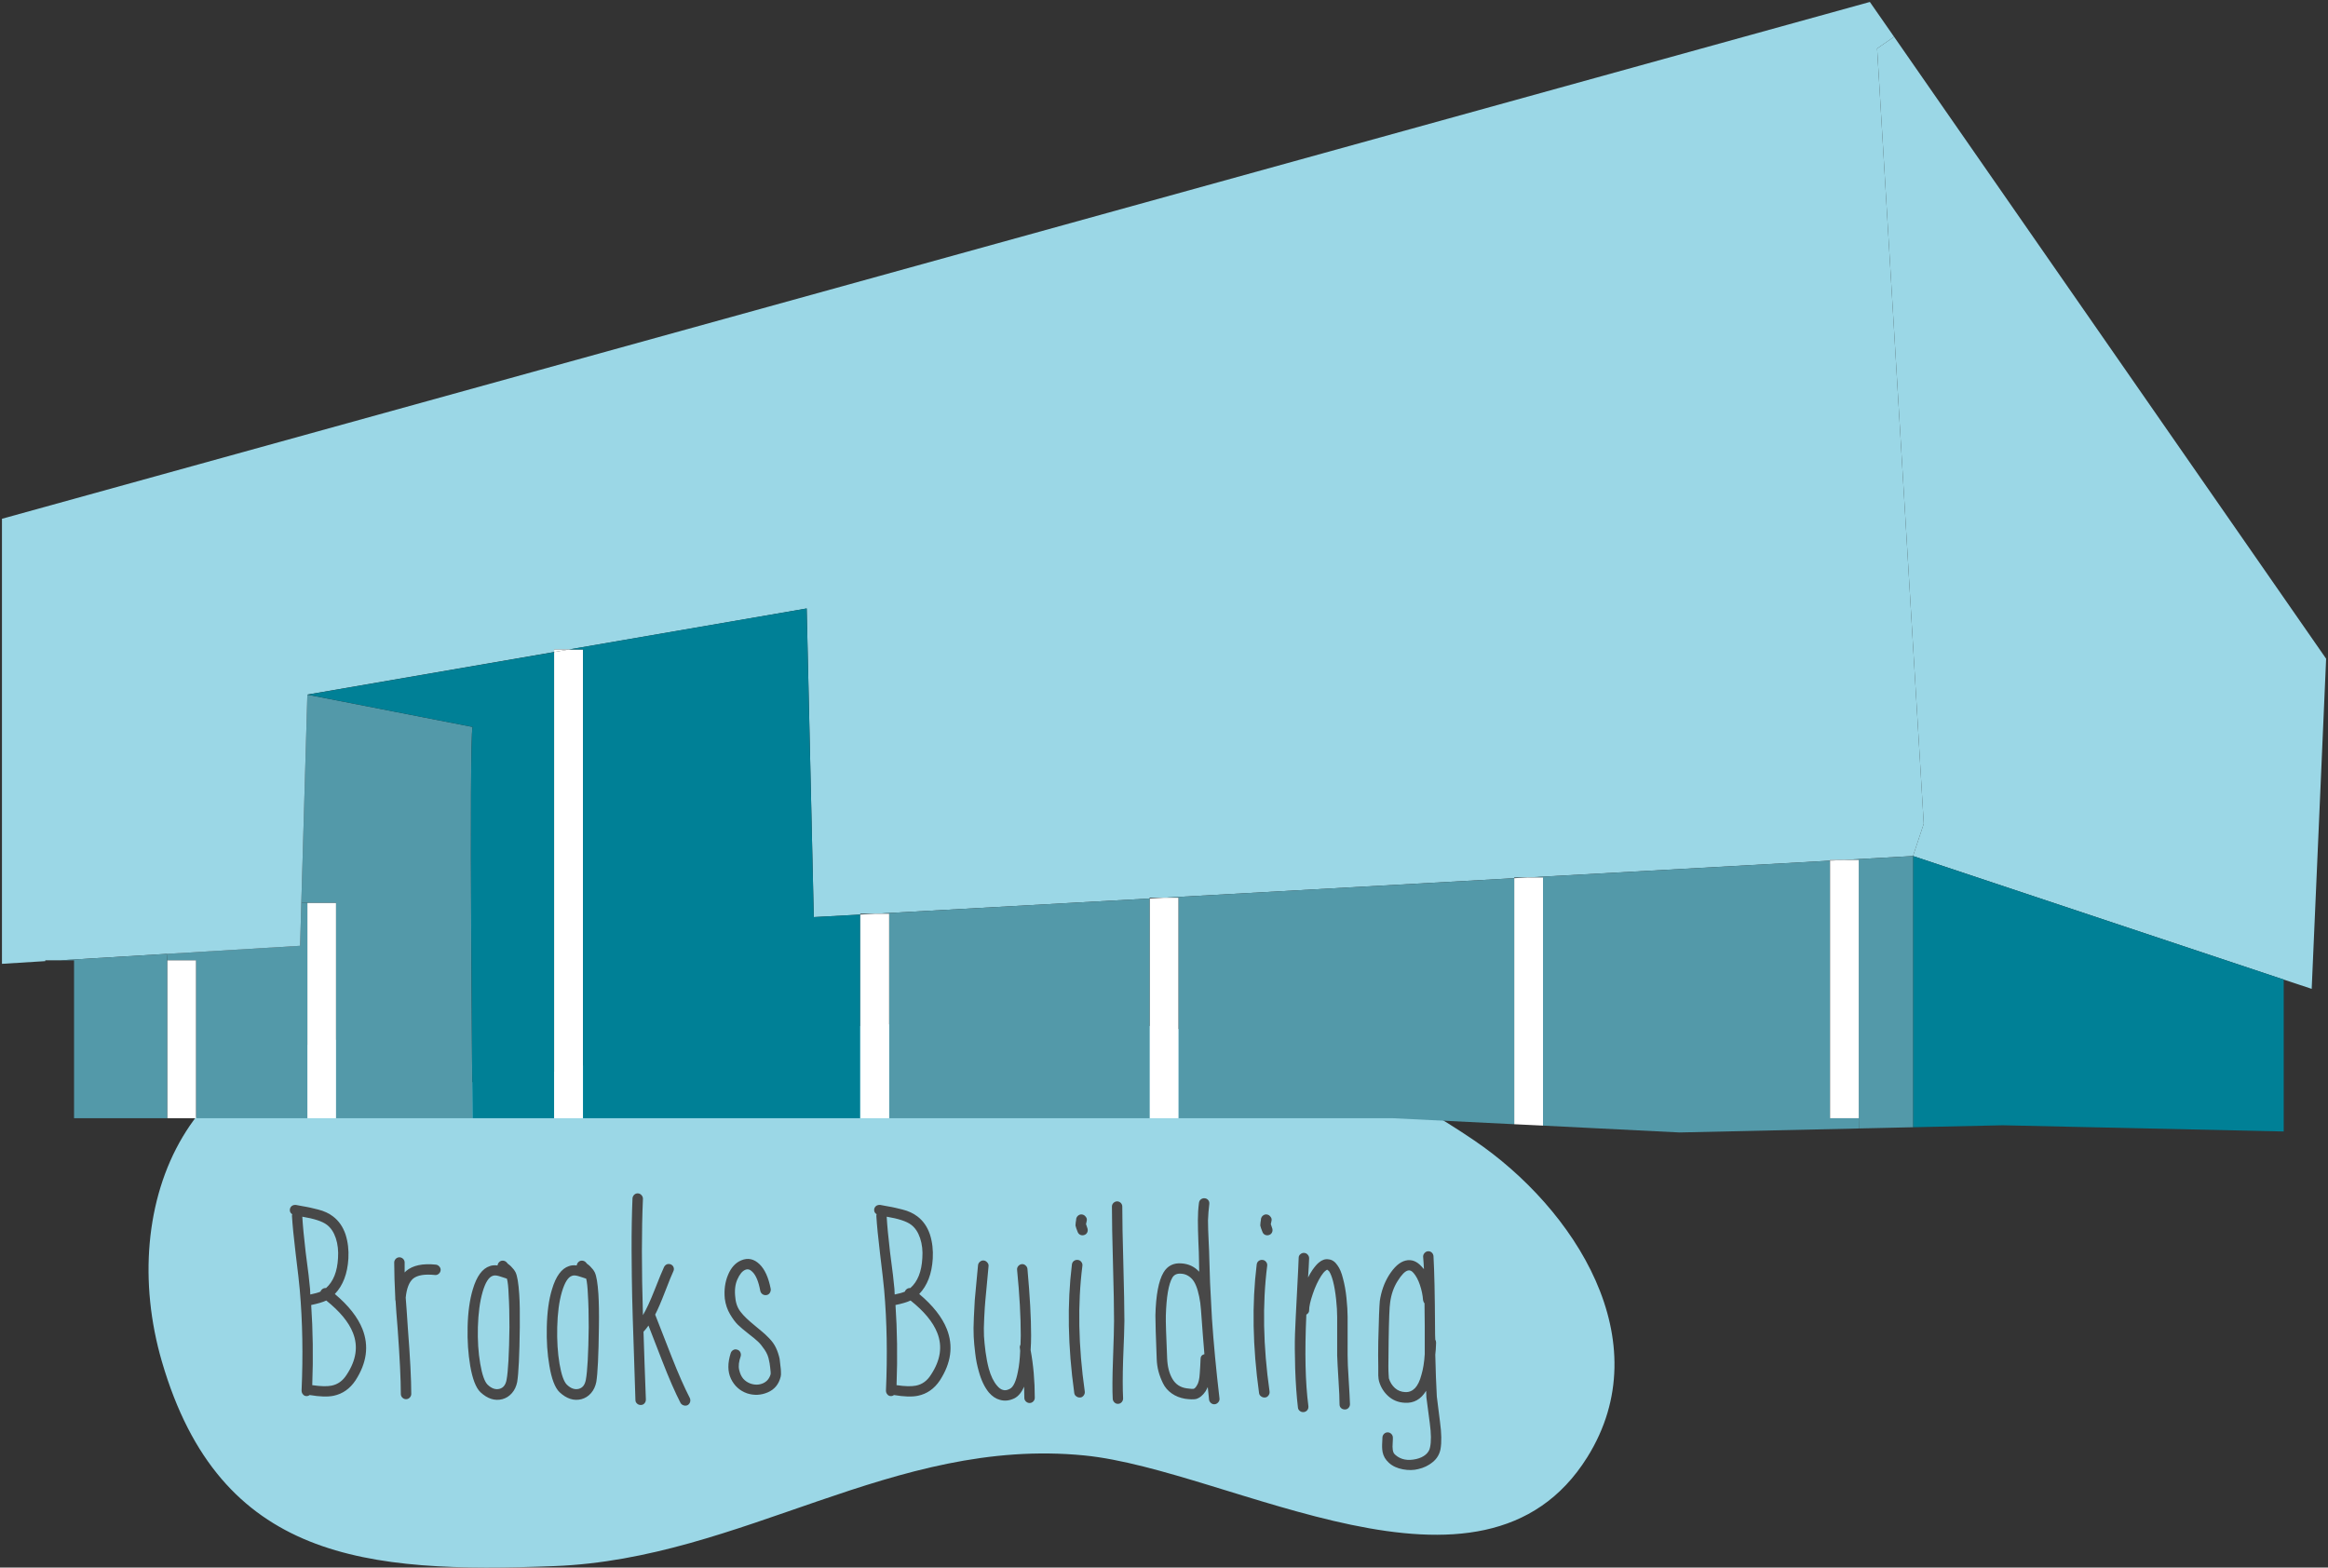 <svg id="Layer_1" xmlns="http://www.w3.org/2000/svg" viewBox="0 0 285.47 192.24"><rect x="0" y="0" width="285.47" height="192.24" fill="#333333" stroke="none"/><style>.st0{fill:#9BD7E6;} .st1{fill:#FFFFFF;} .st2{fill:#5399A9;} .st3{fill:#008096;} .st4{fill:#484848;}</style><path id="XMLID_114_" class="st0" d="M47.05 127.31c-23.8-1.11-32.87 20.19-27.2 39.66 7.13 24.47 25.09 25.97 48.12 25.09 23.19-.89 41.52-15.89 65-13.57 17.92 1.77 48.79 20.85 61.68.2 8.92-14.29-1.6-30.5-13.87-38.83-17.35-11.78-32.2-14.43-53.24-14.62-17.56-.16-34.43 1.02-51.24 4.41-11.69 2.36-26.47 7.3-34.49-4.41l5.24 2.07z"/><g id="XMLID_3_"><g id="XMLID_1_"><path id="XMLID_16_" class="st1" d="M37.69 110.71h3.52v26.42h-3.52z"/><path id="XMLID_15_" class="st2" d="M20.45 116.98l16.35-.99.15-5.3.74.02v26.42H24.03v-19.36H20.5z"/><path id="XMLID_14_" class="st2" d="M41.21 137.13v-26.42h-3.52l-.74-.01.74-25.51 20.26 3.96c-.45 1.77 0 47.98 0 47.98H41.21z"/><path id="XMLID_12_" class="st0" d="M37.69 85.18l-.74 25.51-.15 5.3-16.35.99-13.1.79h-1.8v.1l-5.31.33V63.62L229.29.24l2.97 4.27-2.08 1.44 5.72 95.07-1.32 3.96-8.54.48h-1.63v.09l-37.07 2.06h-1.66v.09l-42.91 2.39h-1.8v.1l-33.71 1.87h-1.77v.1l-5.7.31-.87-37.85-29.16 5.03h-1.81v.31z"/><path id="XMLID_11_" class="st3" d="M57.95 137.13s-.45-46.22 0-47.98l-20.26-3.96 30.27-5.22v57.16H57.95z"/><path id="XMLID_41_" class="st1" d="M71.49 79.65v57.48h-3.54V79.96l1.81-.31z"/><path id="XMLID_19_" class="st3" d="M98.92 74.62l.87 37.85 5.7-.31v24.97h-34V79.65h-1.73z"/><path id="XMLID_87_" class="st0" d="M232.26 4.51l52.98 76.27-1.77 40.49-3.43-1.14-45.46-15.15 1.32-3.96-5.72-95.07z"/><path id="XMLID_30_" class="st3" d="M280.04 120.13v18.63l-34.45-.76-11.01.24v-33.26z"/><path id="XMLID_28_" class="st2" d="M234.58 104.98v33.26l-6.63.15-.02-1.26v-31.67h-1.89z"/><path id="XMLID_27_" class="st2" d="M227.93 137.13l.02 1.26-21.99.49-16.75-.84v-30.43h-1.87l37.07-2.06v31.58z"/><path id="XMLID_26_" class="st1" d="M227.93 105.46v31.67h-3.52v-31.58l1.63-.09z"/><path id="XMLID_25_" class="st1" d="M226.04 105.46l-1.63.09v-.09z"/><path id="XMLID_24_" class="st1" d="M189.21 107.61v30.43l-3.53-.17V107.7l1.66-.09z"/><path id="XMLID_23_" class="st2" d="M185.68 107.7v30.17l-14.96-.74H144.5v-27.04h-1.73z"/><path id="XMLID_22_" class="st1" d="M144.5 110.09v27.04h-3.53v-26.94l1.8-.1z"/><path id="XMLID_21_" class="st2" d="M140.97 110.19v26.94H109.03v-25.07h-1.77z"/><path id="XMLID_20_" class="st1" d="M109.03 112.06v25.07h-3.54v-24.97l1.77-.1z"/><path id="XMLID_13_" class="st1" d="M69.76 79.65l-1.81.31v-.31z"/><path id="XMLID_5_" class="st1" d="M20.5 117.77h3.53v19.36H20.5z"/><path id="XMLID_4_" class="st2" d="M20.5 117.77v19.36H9.08v-19.36H7.35l13.1-.79z"/></g></g><path class="st4" d="M36.3 147.77l.8.15c.43.07.76.14.99.19.23.05.54.13.91.22s.71.21 1.01.35c.3.14.58.3.83.5.7.53 1.21 1.26 1.53 2.2.3.94.41 1.93.35 2.97-.11 1.85-.66 3.3-1.66 4.34 1.68 1.41 2.81 2.85 3.39 4.31.81 2.07.52 4.16-.86 6.29-.68 1.02-1.58 1.65-2.68 1.88-.72.15-1.7.12-2.94-.09-.11.09-.23.13-.39.13-.17 0-.32-.07-.43-.21-.12-.14-.17-.29-.17-.47.19-4.34.12-8.45-.22-12.33-.06-.75-.23-2.25-.51-4.5-.23-1.92-.38-3.45-.45-4.6 0-.06.01-.13.03-.19-.23-.15-.33-.36-.28-.64.04-.17.13-.31.27-.4.13-.08.29-.12.48-.1zm3.68 10.19c.89-.79 1.38-2.01 1.47-3.67.06-.89-.03-1.71-.27-2.44-.25-.74-.61-1.28-1.1-1.65-.55-.42-1.56-.75-3.01-.99.06 1.09.2 2.53.41 4.34.3 2.23.48 3.75.54 4.53.02.24.03.46.03.67.55-.11.97-.23 1.25-.35.02-.06.05-.13.1-.19.15-.18.34-.27.58-.25zm.03 1.53c-.45.21-1.07.39-1.85.55.21 3.11.26 6.38.13 9.83 1.02.15 1.81.17 2.36.06.77-.15 1.38-.59 1.86-1.34 1.17-1.77 1.43-3.48.77-5.14-.52-1.32-1.61-2.63-3.27-3.96zM48.51 159.56c-.02-.09-.04-.17-.04-.26v-.16c-.08-1.62-.13-3.06-.13-4.31 0-.17.07-.32.19-.45.13-.13.28-.19.45-.19.17 0 .32.07.45.19.13.13.19.28.19.45v1.22l.19-.19c.81-.68 2.02-.94 3.64-.77.17.02.31.1.43.24.12.14.17.29.15.46-.02.17-.1.32-.24.43-.14.12-.29.16-.46.14-1.26-.13-2.15.02-2.68.45-.49.43-.79 1.21-.9 2.33.07.81.15 2.04.26 3.7.28 3.6.42 6.31.42 8.11 0 .17-.07.32-.19.45-.13.13-.28.19-.45.19-.17 0-.32-.06-.45-.19s-.19-.28-.19-.45c0-1.77-.13-4.44-.39-8.02-.12-1.47-.21-2.6-.25-3.37zM61.01 155.19c.02-.17.1-.32.22-.43.13-.12.28-.17.45-.16.17.01.32.08.45.21l.13.16c.06.04.13.09.21.16.08.07.13.12.18.16.25.25.45.5.57.74.21.43.36 1.32.45 2.68.07 1.02.09 2.38.07 4.06-.04 3.43-.15 5.67-.32 6.71-.11.54-.32.99-.64 1.36-.32.37-.71.62-1.18.75-.94.24-1.83-.06-2.69-.86-.55-.53-.97-1.61-1.25-3.23-.25-1.47-.36-3.05-.32-4.76.04-1.83.26-3.37.64-4.63.47-1.59 1.16-2.54 2.08-2.84.27-.1.59-.13.95-.08zm1.15 1.62c-.04-.02-.2-.07-.48-.16-.28-.09-.45-.14-.51-.16-.32-.09-.56-.1-.74-.03-.49.15-.91.81-1.25 1.98-.34 1.17-.53 2.61-.58 4.31-.04 1.64.05 3.14.29 4.5.23 1.34.53 2.19.9 2.56.49.47.98.64 1.47.51.47-.13.75-.5.86-1.12.19-1.02.31-3.17.35-6.45 0-1.57-.03-2.9-.1-3.99-.03-.91-.1-1.56-.21-1.95zM70.72 155.19c.02-.17.1-.32.22-.43.13-.12.28-.17.45-.16.17.01.32.08.45.21l.13.16c.06.04.13.09.21.16.08.07.13.12.18.16.25.25.45.5.57.74.21.43.36 1.32.45 2.68.06 1.02.09 2.38.06 4.06-.04 3.43-.15 5.67-.32 6.71-.11.54-.32.99-.64 1.36-.32.37-.71.62-1.18.75-.94.24-1.83-.06-2.69-.86-.55-.53-.97-1.61-1.24-3.23-.26-1.47-.36-3.05-.32-4.76.04-1.83.25-3.37.64-4.63.47-1.59 1.16-2.54 2.08-2.84.27-.1.59-.13.95-.08zm1.16 1.62c-.04-.02-.2-.07-.48-.16-.28-.09-.45-.14-.51-.16-.32-.09-.56-.1-.74-.03-.49.15-.9.81-1.25 1.98-.34 1.17-.53 2.61-.57 4.31-.04 1.64.05 3.14.28 4.5.23 1.34.53 2.19.9 2.56.49.47.98.64 1.47.51.47-.13.75-.5.86-1.12.19-1.02.31-3.17.35-6.45 0-1.57-.03-2.9-.1-3.99-.04-.91-.11-1.56-.21-1.95zM78.84 147.01c-.17 3.87-.17 8.63 0 14.27.4-.66.88-1.69 1.44-3.11.55-1.41.94-2.34 1.15-2.79.09-.17.21-.28.37-.34.16-.05.32-.04.48.03.16.08.26.19.32.35.05.16.05.31-.02.46-.19.4-.53 1.23-1.01 2.48s-.89 2.2-1.23 2.86l2.02 5.17c.83 2.11 1.58 3.8 2.24 5.08.06.15.07.31.02.48-.06.17-.16.29-.3.37-.15.07-.31.08-.48.03-.17-.05-.3-.15-.39-.3-.66-1.28-1.42-3.02-2.27-5.21l-1.66-4.28c-.19.28-.4.53-.61.76.02.73.07 2.03.13 3.93.06 1.9.12 3.35.16 4.38 0 .19-.06.35-.18.48s-.26.19-.45.19c-.18 0-.34-.06-.46-.18-.13-.12-.19-.26-.19-.43-.02-.79-.09-2.75-.19-5.89-.11-3.14-.18-5.4-.21-6.77-.03-1.37-.06-3.25-.07-5.62-.01-2.38.03-4.53.11-6.47.02-.17.1-.32.22-.43.13-.12.28-.17.45-.16.17.01.31.08.43.21s.18.28.18.45zM93.23 158.31c-.21-1.15-.54-1.94-.99-2.36-.28-.28-.56-.35-.86-.22-.36.15-.68.54-.96 1.17-.28.62-.36 1.38-.25 2.25.06.7.29 1.29.67 1.76.36.47.93 1.01 1.69 1.63l.96.8c.19.15.47.41.83.78.36.37.64.76.83 1.17.19.4.34.85.45 1.34l.1.89c.04.26.06.48.06.67.02.28.01.49-.03.64-.23.94-.77 1.58-1.6 1.93-.83.35-1.67.39-2.53.11-.89-.32-1.55-.91-1.97-1.79-.41-.87-.42-1.92-.02-3.16.06-.17.17-.29.32-.37.15-.08.31-.09.48-.03.17.05.29.16.37.31.07.15.09.31.05.48-.23.66-.3 1.22-.19 1.69.11.47.28.83.51 1.09.23.26.52.45.86.58.55.19 1.07.18 1.55-.03s.79-.59.94-1.12v-.26c-.02-.15-.04-.34-.06-.58-.04-.39-.09-.65-.13-.8-.08-.49-.27-.95-.56-1.37-.29-.43-.56-.76-.81-.99-.25-.24-.66-.57-1.2-.99-.54-.42-.96-.78-1.26-1.07-.3-.29-.62-.72-.96-1.29-.34-.58-.55-1.21-.64-1.89-.11-1.09.03-2.07.4-2.95.37-.88.91-1.48 1.62-1.77.81-.34 1.56-.18 2.24.48.64.62 1.1 1.63 1.37 3.03.02.17-.02.33-.11.48s-.23.24-.4.27c-.17.03-.33 0-.48-.09-.16-.11-.25-.25-.29-.42zM107.96 147.77l.8.15c.43.07.76.14.99.19.23.05.54.13.91.22s.71.21 1.01.35c.3.14.57.3.83.5.7.53 1.21 1.26 1.53 2.2.3.94.41 1.93.35 2.97-.11 1.85-.66 3.3-1.66 4.34 1.68 1.41 2.81 2.85 3.39 4.31.81 2.07.52 4.16-.86 6.29-.68 1.02-1.58 1.65-2.69 1.88-.72.15-1.7.12-2.94-.09-.11.09-.23.13-.38.13-.17 0-.32-.07-.43-.21-.12-.14-.17-.29-.17-.47.19-4.34.12-8.45-.22-12.33-.07-.75-.23-2.25-.51-4.5-.23-1.92-.38-3.45-.45-4.6 0-.06.01-.13.03-.19-.23-.15-.33-.36-.29-.64.04-.17.13-.31.27-.4.13-.08.3-.12.49-.1zm3.67 10.19c.9-.79 1.38-2.01 1.47-3.67.07-.89-.03-1.71-.27-2.44-.25-.74-.61-1.28-1.1-1.65-.55-.42-1.56-.75-3-.99.06 1.09.2 2.53.41 4.34.3 2.23.48 3.75.54 4.53.02.24.03.46.03.67.55-.11.97-.23 1.25-.35.02-.06.05-.13.1-.19.15-.18.34-.27.57-.25zm.03 1.53c-.45.21-1.07.39-1.85.55.21 3.11.26 6.38.13 9.83 1.02.15 1.81.17 2.37.06.77-.15 1.38-.59 1.85-1.34 1.17-1.77 1.43-3.48.77-5.14-.52-1.32-1.6-2.63-3.27-3.96zM121.22 155.28c-.02.25-.09.94-.19 2.05-.11 1.11-.18 1.86-.21 2.25-.04.4-.08 1.07-.13 2.02s-.06 1.69-.03 2.25c.03.55.1 1.19.19 1.93.1.73.23 1.42.4 2.06.25.91.6 1.62 1.02 2.1.23.28.47.45.7.51.26.09.54.04.86-.13.43-.21.76-.91.99-2.11.15-.7.24-1.55.28-2.55l-.03-.28c-.04-.17-.02-.33.07-.48.02-.36.03-.74.03-1.12 0-2.34-.15-5.02-.45-8.05-.02-.17.03-.32.14-.46.12-.14.26-.22.43-.24.17-.02.33.03.46.15.14.11.22.26.24.43.3 3.3.45 6.03.45 8.17 0 .64-.02 1.24-.06 1.79.34 1.83.51 3.78.51 5.85 0 .17-.06.32-.19.45s-.28.19-.45.19c-.17 0-.32-.07-.45-.19-.13-.13-.19-.28-.19-.45 0-.47-.01-.93-.03-1.37-.3.7-.7 1.18-1.18 1.43-.62.3-1.22.36-1.79.19-.49-.13-.94-.43-1.34-.89-.53-.64-.95-1.51-1.25-2.62-.19-.66-.34-1.38-.43-2.17-.1-.79-.16-1.48-.19-2.08-.03-.6-.03-1.38.02-2.35.04-.97.08-1.67.11-2.11.03-.44.1-1.2.21-2.28.11-1.09.17-1.76.19-2.01.02-.17.1-.32.24-.43.14-.12.29-.17.46-.15.17.02.32.1.43.24.13.14.18.29.16.46zM132.73 155.22c-.6 4.72-.5 9.87.29 15.43.02.17-.02.33-.13.48-.11.15-.25.24-.42.25-.17.02-.33-.02-.48-.13-.15-.1-.24-.24-.26-.42-.79-5.7-.88-10.95-.29-15.74.02-.19.1-.34.24-.45.14-.1.3-.15.48-.13.18.02.33.1.43.24.12.14.16.3.14.47zm.54-5.56c-.02.08-.05.24-.1.48l.03.06.16.48c.04.17.03.33-.05.48-.08.15-.2.25-.37.3-.17.05-.33.04-.48-.03-.15-.07-.26-.2-.32-.37l-.16-.42c-.04-.15-.08-.26-.1-.35 0-.11.01-.23.03-.38.04-.21.06-.36.06-.45.04-.17.13-.31.27-.41.14-.1.29-.14.46-.11.17.03.31.11.42.26.13.14.17.29.15.46zM137.62 147.97c0 1.55.04 3.9.13 7.03.08 3.13.13 5.47.13 7.02 0 .73-.06 2.32-.16 4.79-.06 1.94-.06 3.5 0 4.69 0 .17-.06.32-.17.45-.12.13-.26.2-.43.21-.17.01-.32-.04-.45-.16s-.2-.26-.22-.43c-.06-1.04-.05-2.65.03-4.82.09-2.45.13-4.02.13-4.73 0-1.55-.04-3.89-.13-7.02-.09-3.13-.13-5.47-.13-7.03 0-.17.06-.32.19-.45.13-.12.28-.19.45-.19.17 0 .32.07.45.19.12.13.18.28.18.45zM148.29 147.65c-.08.68-.14 1.35-.16 2.01 0 .68.03 1.53.08 2.54s.08 1.71.08 2.09c.04 2 .13 4.06.26 6.2.04.53.06.89.06 1.08v.06c.21 3.11.52 6.4.93 9.87.02.17-.03.33-.15.47-.12.14-.26.22-.43.24-.17.02-.32-.03-.46-.14-.14-.12-.22-.26-.24-.43l-.16-1.54c-.09.19-.17.36-.26.51-.34.51-.73.83-1.18.96-.3.06-.75.05-1.34-.03-.62-.11-1.16-.32-1.63-.65s-.83-.74-1.07-1.23c-.24-.49-.43-.98-.56-1.47-.13-.49-.2-1-.22-1.53-.11-2.77-.16-4.55-.16-5.33.06-2.49.39-4.25.99-5.27.49-.83 1.24-1.21 2.24-1.12.85.06 1.57.4 2.14 1.02 0-.55-.01-1.11-.03-1.66 0-.32-.02-1-.07-2.03-.04-1.03-.06-1.91-.06-2.63 0-.73.04-1.43.13-2.11.02-.19.1-.34.24-.45.14-.1.3-.15.48-.13.18.02.32.1.43.24.1.13.14.29.12.46zm-.6 18.42c-.11-1.19-.24-3-.42-5.43-.04-.61-.12-1.16-.22-1.63-.21-1.04-.51-1.77-.89-2.17-.38-.4-.83-.62-1.34-.64-.49-.04-.84.12-1.06.48-.47.81-.73 2.36-.8 4.66-.02.73.04 2.47.16 5.24.04 1 .25 1.84.64 2.51.39.67.97 1.06 1.76 1.17.43.06.7.08.83.06.13-.02.27-.16.42-.42.19-.28.31-.76.35-1.47.02-.21.04-.52.06-.93.02-.42.04-.72.04-.89.01-.29.17-.47.47-.54zM155.39 155.22c-.6 4.72-.5 9.87.29 15.43.02.17-.02.33-.13.48-.11.15-.25.24-.42.25-.17.02-.33-.02-.48-.13-.15-.1-.24-.24-.26-.42-.79-5.7-.88-10.95-.29-15.74.02-.19.1-.34.24-.45.14-.1.3-.15.48-.13.18.02.32.1.43.24.12.14.16.3.14.47zm.54-5.56c-.02.08-.05.24-.1.48l.03.06.16.48c.04.17.03.33-.05.48-.08.15-.2.25-.37.3-.17.05-.33.04-.48-.03-.15-.07-.26-.2-.32-.37l-.16-.42c-.04-.15-.07-.26-.1-.35 0-.11.01-.23.03-.38.04-.21.06-.36.06-.45.04-.17.13-.31.27-.41.14-.1.29-.14.46-.11.17.03.31.11.42.26.13.14.17.29.15.46zM160.19 161.22c-.21 4.6-.13 8.34.25 11.21.02.19-.02.36-.13.5-.11.13-.25.22-.43.24-.18.02-.34-.02-.48-.13-.14-.1-.22-.24-.24-.41-.17-1.43-.28-3.02-.34-4.79-.05-1.77-.06-3.2-.02-4.28.04-1.09.12-2.75.24-4.98.12-2.24.19-3.68.21-4.34 0-.17.07-.32.21-.43.14-.12.29-.17.46-.16.17.01.32.08.43.21.12.12.18.28.18.45-.02.66-.07 1.45-.13 2.36.17-.34.35-.65.54-.93.28-.4.54-.71.8-.92.38-.32.78-.45 1.18-.38.43.04.79.29 1.09.74.28.38.5.91.67 1.6.19.7.34 1.5.43 2.4.09.9.14 1.66.14 2.3V166.2c0 .66.04 1.66.13 2.99.08 1.33.14 2.33.16 3.02 0 .17-.06.32-.18.45s-.26.19-.45.19c-.18 0-.34-.06-.46-.17-.13-.12-.19-.27-.19-.46 0-.66-.04-1.66-.13-2.99-.08-1.33-.14-2.34-.16-3.02v-4.7c0-.61-.04-1.34-.13-2.17-.09-.83-.21-1.58-.38-2.23-.15-.55-.31-.96-.48-1.21l-.22-.19c-.04 0-.12.04-.22.13-.17.13-.35.34-.54.64-.38.6-.73 1.33-1.02 2.2-.3.87-.45 1.55-.45 2.01.01.21-.11.4-.34.53zM175.78 154.03c.11 1.91.17 4.8.19 8.65 0 .77.01 1.3.03 1.6.06.1.1.23.1.38-.02.64-.05 1.13-.1 1.47.04 1.94.11 3.65.19 5.14 0 .07.13 1.1.39 3.1.19 1.39.21 2.5.06 3.36-.13.64-.45 1.17-.96 1.58-.51.42-1.1.7-1.76.85-.58.15-1.21.16-1.9.03s-1.26-.39-1.71-.8c-.21-.19-.38-.4-.51-.62-.13-.23-.21-.46-.26-.7-.04-.24-.06-.46-.06-.64s0-.4.02-.65c.01-.25.02-.42.02-.48 0-.17.07-.32.19-.45.13-.13.28-.19.45-.19.17 0 .32.06.45.19s.19.28.19.45c0 .17 0 .37-.02.61-.01.23-.02.4-.02.51 0 .11.01.24.03.39.02.14.06.27.11.37.05.09.13.18.24.27.64.55 1.48.72 2.53.48.47-.11.85-.29 1.15-.54.3-.26.48-.55.54-.9.15-.7.14-1.68-.03-2.94-.28-2.04-.42-3.11-.42-3.19-.02-.26-.03-.52-.03-.8-.64 1.05-1.51 1.54-2.62 1.47-.79-.04-1.46-.31-2.01-.8-.55-.49-.94-1.11-1.15-1.85-.04-.13-.07-.36-.09-.7v-1.12c-.02-.83-.02-1.84 0-3.03.06-2.73.13-4.39.19-4.99.17-1.15.53-2.18 1.09-3.1.66-1.06 1.35-1.68 2.08-1.85.72-.17 1.37.08 1.95.73.09.09.18.19.29.32-.02-.51-.06-1.02-.1-1.53 0-.17.06-.32.18-.45s.26-.2.43-.21c.17-.01.32.04.45.16.12.11.19.26.21.42zm-1.28 5.4c-.04-.6-.17-1.21-.38-1.84-.21-.63-.47-1.11-.77-1.46-.23-.28-.47-.39-.7-.32-.36.08-.79.52-1.28 1.31-.47.75-.77 1.61-.9 2.59-.09.51-.15 2.11-.19 4.79-.02 1.28-.03 2.29-.03 3.03 0 .43.01.78.03 1.05.02.28.03.43.03.45.15.49.4.89.75 1.2.35.31.77.47 1.26.49.47.02.86-.14 1.2-.49.33-.35.59-.89.78-1.62.21-.7.35-1.55.41-2.55v-3.39c-.02-1.3-.03-2.25-.03-2.84-.09-.09-.15-.23-.18-.4z"/></svg>